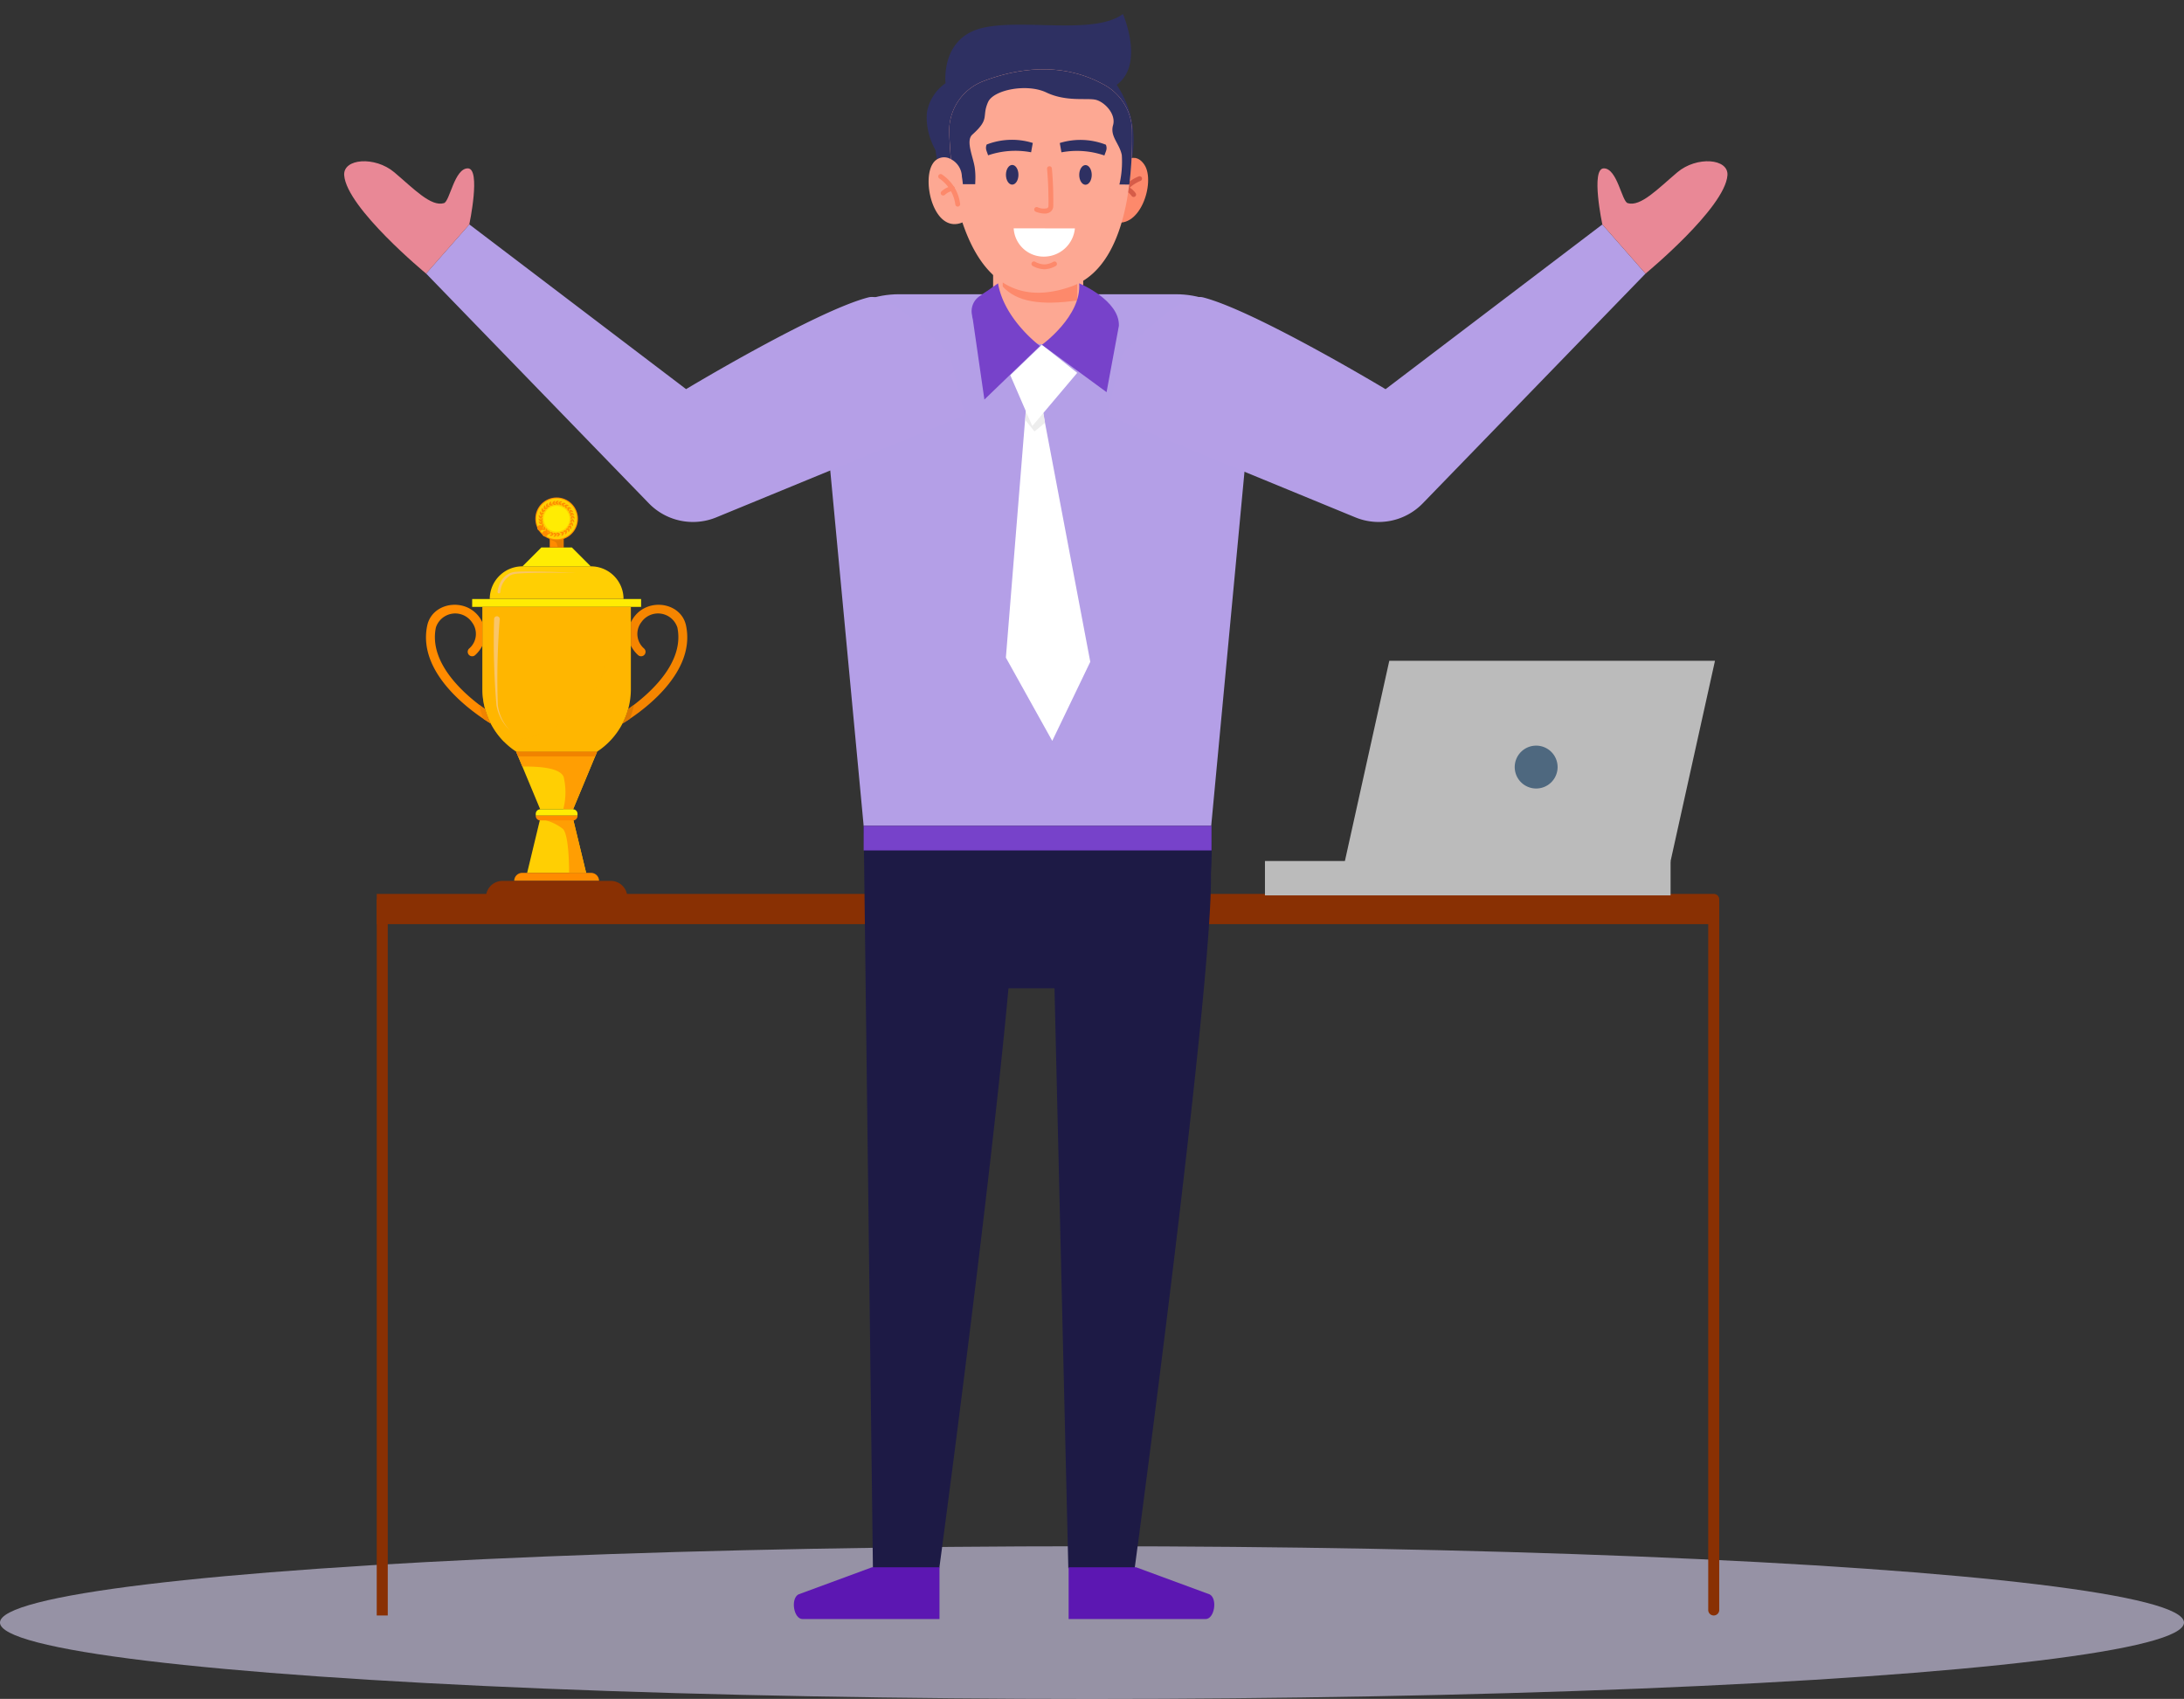 <svg xmlns="http://www.w3.org/2000/svg" width="215.033" height="167.285" viewBox="0 0 215.033 167.285">
  <rect x="0" y="0" width="215.033" height="167.285" fill="#333333" stroke="none"/>
  <g id="Group_995" data-name="Group 995" transform="translate(-112.115 -231.16)">
    <g id="Group_526" data-name="Group 526" transform="translate(-280.755 7.938)">
      <ellipse id="Ellipse_80" data-name="Ellipse 80" cx="107.517" cy="7.515" rx="107.517" ry="7.515" transform="translate(392.869 375.477)" fill="#d8d2f2" opacity="0.6"/>
    </g>
    <g id="Group_962" data-name="Group 962" transform="translate(-1029.873 -351.457)">
      <g id="Group_957" data-name="Group 957" transform="translate(1175.873 582.617)">
        <g id="Group_919" data-name="Group 919" transform="translate(3.208 88.022)">
          <g id="Group_916" data-name="Group 916" transform="translate(0)">
            <path id="Path_1315" data-name="Path 1315" d="M1325.768,1192.044H1194.125v-2.972h131.643a.537.537,0,0,1,.537.537v1.9A.537.537,0,0,1,1325.768,1192.044Z" transform="translate(-1194.125 -1189.072)" fill="#893003"/>
          </g>
          <g id="Group_917" data-name="Group 917" transform="translate(0 0.537)">
            <rect id="Rectangle_552" data-name="Rectangle 552" width="1.085" height="70.512" fill="#893003"/>
          </g>
          <g id="Group_918" data-name="Group 918" transform="translate(131.096 0.537)">
            <path id="Rectangle_553" data-name="Rectangle 553" d="M.542,0h0a.542.542,0,0,1,.542.542V69.97a.542.542,0,0,1-.542.542h0A.542.542,0,0,1,0,69.97V.542A.542.542,0,0,1,.542,0Z" fill="#893003"/>
          </g>
        </g>
        <g id="Group_920" data-name="Group 920" transform="translate(51.149 81.316)">
          <path id="Path_1316" data-name="Path 1316" d="M1501.06,1150.919h-34.219l.913,73.1h6.535s4.947-36.777,6.812-57.1h4.53l1.362,57.1h6.535s7.713-57.336,7.506-68.389A42.828,42.828,0,0,0,1501.06,1150.919Z" transform="translate(-1466.841 -1150.919)" fill="#1d1a45"/>
        </g>
        <g id="Group_923" data-name="Group 923" transform="translate(46.848 28.974)">
          <g id="Group_922" data-name="Group 922">
            <g id="Group_921" data-name="Group 921">
              <path id="Path_1317" data-name="Path 1317" d="M1480.9,905.505H1446.68l-4.272-45.452c-.383-3.708,3.2-6.89,7.758-6.89h27.246c4.558,0,8.141,3.182,7.758,6.89Z" transform="translate(-1442.379 -853.164)" fill="#b49fe7"/>
            </g>
          </g>
        </g>
        <g id="Group_926" data-name="Group 926" transform="translate(8.069 22.101)">
          <g id="Group_925" data-name="Group 925">
            <g id="Group_924" data-name="Group 924">
              <path id="Path_1318" data-name="Path 1318" d="M1274.825,832.837l-24.477,10.07a6.049,6.049,0,0,1-6.654-1.394L1221.775,818.9l4.253-4.839,21.344,16.22s12.823-7.714,17.956-9.034c2.3-.591,7.993,5.571,7.993,5.571Z" transform="translate(-1221.775 -814.066)" fill="#b59fe7"/>
            </g>
          </g>
        </g>
        <g id="Group_928" data-name="Group 928" transform="translate(44.277 154.325)">
          <g id="Group_927" data-name="Group 927">
            <path id="Path_1319" data-name="Path 1319" d="M1435.443,1566.246h6.644v5.1h-13.476c-.889,0-1.2-2-.416-2.428Z" transform="translate(-1427.748 -1566.246)" fill="#5c17b2"/>
          </g>
        </g>
        <g id="Group_930" data-name="Group 930" transform="translate(71.331 154.325)">
          <g id="Group_929" data-name="Group 929">
            <path id="Path_1320" data-name="Path 1320" d="M1588.295,1566.246h-6.645v5.1h13.476c.89,0,1.2-2,.417-2.428Z" transform="translate(-1581.65 -1566.246)" fill="#5c17b2"/>
          </g>
        </g>
        <g id="Group_931" data-name="Group 931" transform="translate(51.149 81.316)">
          <rect id="Rectangle_554" data-name="Rectangle 554" width="34.249" height="2.423" fill="#7742ca"/>
        </g>
        <g id="Group_932" data-name="Group 932" transform="translate(0 15.877)">
          <path id="Path_1321" data-name="Path 1321" d="M1188.195,784.884s1.173-5.523-.147-5.523-1.768,3.244-2.346,3.422c-1.271.391-2.982-1.418-4.888-3.031s-5.063-1.374-4.937.293c.244,3.226,8.065,9.678,8.065,9.678Z" transform="translate(-1175.873 -778.66)" fill="#e98896"/>
        </g>
        <g id="Group_935" data-name="Group 935" transform="translate(75.08 22.101)">
          <g id="Group_934" data-name="Group 934">
            <g id="Group_933" data-name="Group 933">
              <path id="Path_1322" data-name="Path 1322" d="M1602.98,832.837l24.478,10.07a6.049,6.049,0,0,0,6.654-1.394l21.919-22.608-4.252-4.839-21.344,16.22s-12.823-7.714-17.956-9.034c-2.3-.591-7.993,5.571-7.993,5.571Z" transform="translate(-1602.98 -814.066)" fill="#b59fe7"/>
            </g>
          </g>
        </g>
        <g id="Group_936" data-name="Group 936" transform="translate(123.398 15.877)">
          <path id="Path_1323" data-name="Path 1323" d="M1878.324,784.884s-1.173-5.523.147-5.523,1.768,3.244,2.346,3.422c1.271.391,2.982-1.418,4.888-3.031s5.063-1.374,4.937.293c-.244,3.226-8.065,9.678-8.065,9.678Z" transform="translate(-1877.844 -778.66)" fill="#e98896"/>
        </g>
        <g id="Group_940" data-name="Group 940" transform="translate(90.66 65.067)">
          <g id="Group_937" data-name="Group 937" transform="translate(7.841)">
            <path id="Path_1324" data-name="Path 1324" d="M1736.215,1078.34h32.068l4.4-19.855h-32.067Z" transform="translate(-1736.215 -1058.485)" fill="#bbb"/>
          </g>
          <g id="Group_938" data-name="Group 938" transform="translate(0 19.714)">
            <rect id="Rectangle_555" data-name="Rectangle 555" width="39.937" height="3.384" fill="#bbb"/>
          </g>
          <g id="Group_939" data-name="Group 939" transform="translate(24.592 8.35)">
            <path id="Path_1325" data-name="Path 1325" d="M1831.506,1108.1a2.111,2.111,0,1,0,2.111-2.111A2.111,2.111,0,0,0,1831.506,1108.1Z" transform="translate(-1831.506 -1105.986)" fill="#4e687f"/>
          </g>
        </g>
        <g id="Group_956" data-name="Group 956" transform="translate(54.137 0)">
          <circle id="Ellipse_89" data-name="Ellipse 89" cx="9.775" cy="9.775" r="9.775" transform="translate(0 13.824) rotate(-45)" fill="#2e3062"/>
          <path id="Path_1326" data-name="Path 1326" d="M1504.962,712.037s-3.1-2.551-2.787-6.138a4.4,4.4,0,0,1,1.832-2.886s-.5-4.3,3.4-5.381,11.139.715,14.067-1.43c0,0,2.413,5.507-1.125,7.281S1504.962,712.037,1504.962,712.037Z" transform="translate(-1498.933 -694.82)" fill="#2e3062"/>
          <g id="Group_944" data-name="Group 944" transform="translate(21.348 15.543)">
            <path id="Path_1327" data-name="Path 1327" d="M1605.886,777.792s1.552-2.062,2.7-.353-.488,6.749-3.3,5.513Z" transform="translate(-1605.282 -776.762)" fill="#fd896b"/>
            <g id="Group_941" data-name="Group 941" transform="translate(0.38 1.809)">
              <path id="Path_1328" data-name="Path 1328" d="M1607.683,789.875a.239.239,0,0,0,.23-.174,3.683,3.683,0,0,1,2.07-2.19.238.238,0,0,0-.168-.446,4.1,4.1,0,0,0-2.36,2.507.238.238,0,0,0,.165.294A.248.248,0,0,0,1607.683,789.875Z" transform="translate(-1607.445 -787.05)" fill="#d65c48"/>
            </g>
            <g id="Group_943" data-name="Group 943" transform="translate(1.219 2.742)">
              <g id="Group_942" data-name="Group 942">
                <path id="Path_1329" data-name="Path 1329" d="M1613.247,793.471a.235.235,0,0,0,.129-.038.238.238,0,0,0,.072-.329,2.172,2.172,0,0,0-.893-.722.238.238,0,1,0-.2.434,1.725,1.725,0,0,1,.687.545A.238.238,0,0,0,1613.247,793.471Z" transform="translate(-1612.219 -792.361)" fill="#d65c48"/>
              </g>
            </g>
          </g>
          <path id="Path_1330" data-name="Path 1330" d="M1539.332,836.193l-.009,5.015a6.136,6.136,0,0,0,5.26,2.9c2.4-.086,3.61-2.724,3.61-2.724l.008-4.822Z" transform="translate(-1529.57 -810.202)" fill="#fda893"/>
          <path id="Path_1331" data-name="Path 1331" d="M1544.722,836.2l0,2.225c1.354,1.508,3.764,1.888,7.331,1.368l.006-3.228Z" transform="translate(-1534.016 -810.211)" fill="#fd896b"/>
          <path id="Path_1332" data-name="Path 1332" d="M1514.768,733.441a48.8,48.8,0,0,0,.639,6.335c.092.486.2.944.312,1.354,1.049,3.7,3.677,10.038,11.071,7.411,3.266-1.159,4.785-4.792,5.465-8.488a35.744,35.744,0,0,0,.505-6.86,5.235,5.235,0,0,0-2.648-4.459c-4.357-2.48-8.962-1.566-11.994-.407A5.219,5.219,0,0,0,1514.768,733.441Z" transform="translate(-1509.327 -720.336)" fill="#fda893"/>
          <path id="Path_1333" data-name="Path 1333" d="M1587.583,781.771c0,.535.274.969.614.97s.617-.433.618-.968-.274-.97-.614-.97S1587.584,781.236,1587.583,781.771Z" transform="translate(-1569.346 -764.549)" fill="#2e3062"/>
          <path id="Path_1334" data-name="Path 1334" d="M1546.537,781.7c0,.535.274.97.615.97s.617-.433.617-.968-.274-.97-.614-.97S1546.538,781.165,1546.537,781.7Z" transform="translate(-1535.516 -764.491)" fill="#2e3062"/>
          <path id="Path_1335" data-name="Path 1335" d="M1581.234,767.029a6.9,6.9,0,0,0-4.54-.168l.163.917a8.328,8.328,0,0,1,4.233.311C1581.222,767.666,1581.4,767.464,1581.234,767.029Z" transform="translate(-1560.372 -752.779)" fill="#2e3062"/>
          <path id="Path_1336" data-name="Path 1336" d="M1535.43,766.957a6.9,6.9,0,0,1,4.54-.153l-.167.917a8.325,8.325,0,0,0-4.234.3C1535.44,767.594,1535.263,767.391,1535.43,766.957Z" transform="translate(-1526.305 -752.727)" fill="#2e3062"/>
          <g id="Group_947" data-name="Group 947" transform="translate(13.807 16.37)">
            <g id="Group_946" data-name="Group 946">
              <g id="Group_945" data-name="Group 945">
                <path id="Path_1337" data-name="Path 1337" d="M1563.392,786.125a2.534,2.534,0,0,1-.862-.183.238.238,0,0,1,.181-.441,1.431,1.431,0,0,0,.955.092.259.259,0,0,0,.118-.222,35.922,35.922,0,0,0-.138-3.649.238.238,0,0,1,.475-.038,35.347,35.347,0,0,1,.136,3.737.727.727,0,0,1-.347.581A1,1,0,0,1,1563.392,786.125Z" transform="translate(-1562.383 -781.465)" fill="#fd896b"/>
              </g>
            </g>
          </g>
          <path id="Path_1338" data-name="Path 1338" d="M1556.885,816.242a3.067,3.067,0,0,1-3.026,2.776,2.953,2.953,0,0,1-3-2.787Z" transform="translate(-1539.075 -793.75)" fill="#fff"/>
          <g id="Group_948" data-name="Group 948" transform="translate(13.536 25.743)">
            <path id="Path_1339" data-name="Path 1339" d="M1562.119,835.554a2.486,2.486,0,0,1-1.161-.328.238.238,0,1,1,.248-.407,2.025,2.025,0,0,0,.914.258,1.936,1.936,0,0,0,.867-.254.238.238,0,1,1,.249.406A2.385,2.385,0,0,1,1562.119,835.554Z" transform="translate(-1560.844 -834.784)" fill="#fd896b"/>
          </g>
          <path id="Path_1340" data-name="Path 1340" d="M1531.517,738.5a9.981,9.981,0,0,0,.234-2.9c-.23-1.151-1.181-1.829-.862-2.937s-.851-2.307-1.715-2.506-2.88.224-4.863-.722c-1.893-.9-5.189-.265-5.728.95-.652,1.471.232,1.612-1.544,3.2-.707.634.128,2.283.246,3.356a7.182,7.182,0,0,1,.04,1.264l-.008.269-2.122,0c-.231-1.663-.361-3.5-.432-5.03a5.219,5.219,0,0,1,3.352-5.113c3.033-1.16,7.635-2.075,11.995.407a5.233,5.233,0,0,1,2.647,4.459,37.952,37.952,0,0,1-.266,5.308Z" transform="translate(-1509.322 -720.334)" fill="#2e3062"/>
          <g id="Group_955" data-name="Group 955" transform="translate(3.408 15.502)">
            <path id="Path_1341" data-name="Path 1341" d="M1506.631,780.079a8.889,8.889,0,0,0-.127-1.657,1.993,1.993,0,0,0-1.111-1.739,1.305,1.305,0,0,0-1.741.435c-1.154,1.705.119,7.02,2.94,5.794Z" transform="translate(-1503.228 -776.528)" fill="#fda893"/>
            <g id="Group_951" data-name="Group 951" transform="translate(0.928 1.622)">
              <g id="Group_950" data-name="Group 950">
                <g id="Group_949" data-name="Group 949">
                  <path id="Path_1342" data-name="Path 1342" d="M1510.4,788.969a.239.239,0,0,1-.19-.216,3.684,3.684,0,0,0-1.592-2.559.238.238,0,0,1,.254-.4,4.1,4.1,0,0,1,1.814,2.926.239.239,0,0,1-.285.251Z" transform="translate(-1508.509 -785.755)" fill="#fd896b"/>
                </g>
              </g>
            </g>
            <g id="Group_954" data-name="Group 954" transform="translate(1.19 2.811)">
              <g id="Group_953" data-name="Group 953">
                <g id="Group_952" data-name="Group 952">
                  <path id="Path_1343" data-name="Path 1343" d="M1510.189,793.452a.236.236,0,0,1-.119-.063.238.238,0,0,1,0-.337,2.17,2.17,0,0,1,1.019-.53.238.238,0,1,1,.1.465,1.721,1.721,0,0,0-.782.4A.238.238,0,0,1,1510.189,793.452Z" transform="translate(-1509.997 -792.517)" fill="#fd896b"/>
                </g>
              </g>
            </g>
          </g>
        </g>
      </g>
      <g id="Group_960" data-name="Group 960" transform="translate(1183.929 631.602)">
        <path id="Path_1344" data-name="Path 1344" d="M1282.879,1147.181h-3.253l-1.276,5.3h5.812Z" transform="translate(-1268.391 -1115.507)" fill="#ffcf03"/>
        <path id="Path_1345" data-name="Path 1345" d="M1288.469,1152.476h1.677l-1.283-5.3h-3.253a4.812,4.812,0,0,1,2.252.97C1288.382,1148.683,1288.463,1151.169,1288.469,1152.476Z" transform="translate(-1274.376 -1115.507)" fill="#ff9e03"/>
        <path id="Path_1346" data-name="Path 1346" d="M1332.34,1037.375c1.989-1.41,5.579-4.5,4.844-8.033a2,2,0,0,0-3.549-.519,1.893,1.893,0,0,0,.277,2.592.438.438,0,0,1-.6.641,3.18,3.18,0,0,1-.709-.937v-2.283c1.205-2.548,4.92-2.154,5.437.328,1.026,4.926-4.9,8.812-6.259,9.633A7.308,7.308,0,0,0,1332.34,1037.375Z" transform="translate(-1312.432 -1016.538)" fill="#f58500"/>
        <path id="Path_1347" data-name="Path 1347" d="M1247.574,1023.879v.774h16.632v-.774Z" transform="translate(-1243.026 -1013.88)" fill="#ffec03"/>
        <path id="Path_1348" data-name="Path 1348" d="M1267.376,1005.6h-6.746a3.212,3.212,0,0,0-3.213,3.212h13.171A3.212,3.212,0,0,0,1267.376,1005.6Z" transform="translate(-1251.138 -998.819)" fill="#ffcf03"/>
        <path id="Path_1349" data-name="Path 1349" d="M1280.6,995.013h-3.008l-1.862,1.862h6.731Z" transform="translate(-1266.234 -990.089)" fill="#ffec03"/>
        <path id="Path_1350" data-name="Path 1350" d="M1291,988.846v1.084h1.365v-1.084Z" transform="translate(-1278.815 -985.006)" fill="#ff8b00"/>
        <path id="Path_1351" data-name="Path 1351" d="M1291,989.177c.277.052.6.156.683.365a1.58,1.58,0,0,1,.095.389h.588v-1.084H1291Z" transform="translate(-1278.815 -985.006)" fill="#e67d00"/>
        <path id="Path_1352" data-name="Path 1352" d="M1253.305,1028.282v8.1a7.354,7.354,0,0,0,3.327,6.157h7.963a7.353,7.353,0,0,0,3.327-6.157v-8.1Z" transform="translate(-1247.749 -1017.509)" fill="#ffb600"/>
        <path id="Path_1353" data-name="Path 1353" d="M1253.305,1036.386a7.336,7.336,0,0,0,2.116,5.164,11.291,11.291,0,0,0,10.528-13.268h-12.644Z" transform="translate(-1247.749 -1017.509)" fill="#ffb600" opacity="0.49" style="mix-blend-mode: screen;isolation: isolate"/>
        <path id="Path_1354" data-name="Path 1354" d="M1272.231,1109.41l2.363,5.671h3.239l2.36-5.671Z" transform="translate(-1263.348 -1084.376)" fill="#ffcf03"/>
        <path id="Path_1355" data-name="Path 1355" d="M1272.841,1110.874c1.645-.028,3.653.117,4.054.989a6.475,6.475,0,0,1-.034,3.218h.972l2.36-5.671h-7.963Z" transform="translate(-1263.348 -1084.376)" fill="#ff9e03"/>
        <path id="Path_1356" data-name="Path 1356" d="M1286.861,1141.668h-3.234a.448.448,0,0,0-.438.457v.167h4.11v-.167A.448.448,0,0,0,1286.861,1141.668Z" transform="translate(-1272.38 -1110.964)" fill="#ffec03"/>
        <path id="Path_1357" data-name="Path 1357" d="M1283.189,1145.219v.014a.448.448,0,0,0,.438.457h3.234a.448.448,0,0,0,.438-.457v-.014Z" transform="translate(-1272.38 -1113.89)" fill="#ff8b00"/>
        <path id="Path_1358" data-name="Path 1358" d="M1278.687,1177.3h-6.775a.788.788,0,0,0-.789.788h8.352A.788.788,0,0,0,1278.687,1177.3Z" transform="translate(-1262.435 -1140.335)" fill="#ff8b00"/>
        <path id="Path_1359" data-name="Path 1359" d="M1267.594,1181.789H1256.92a1.621,1.621,0,0,0-1.621,1.621h13.916A1.621,1.621,0,0,0,1267.594,1181.789Z" transform="translate(-1249.393 -1144.032)" fill="#893003"/>
        <path id="Path_1360" data-name="Path 1360" d="M1227.519,1037.375c-1.989-1.41-5.579-4.5-4.844-8.033a2,2,0,0,1,3.549-.519,1.892,1.892,0,0,1-.277,2.592.438.438,0,0,0,.6.641,3.187,3.187,0,0,0,.709-.937v-2.283c-1.205-2.548-4.921-2.154-5.437.328-1.026,4.926,4.9,8.812,6.259,9.633A7.317,7.317,0,0,1,1227.519,1037.375Z" transform="translate(-1221.699 -1016.538)" fill="#ff8b00"/>
        <g id="Group_958" data-name="Group 958" transform="translate(19.351 20.415)">
          <path id="Path_1361" data-name="Path 1361" d="M1332.34,1083.559a7.305,7.305,0,0,1-.557,1.421c.173-.1.421-.259.718-.459a7.788,7.788,0,0,0,.413-1.384C1332.713,1083.291,1332.52,1083.432,1332.34,1083.559Z" transform="translate(-1331.783 -1083.137)" fill="#db7700"/>
        </g>
        <path id="Path_1362" data-name="Path 1362" d="M1272.422,1109.871H1280l.192-.461h-7.963Z" transform="translate(-1263.348 -1084.376)" fill="#f08300"/>
        <g id="Group_959" data-name="Group 959" transform="translate(5.246 20.415)">
          <path id="Path_1363" data-name="Path 1363" d="M1251.544,1083.137a7.791,7.791,0,0,0,.413,1.384c.3.2.545.354.719.459a7.307,7.307,0,0,1-.558-1.421C1251.938,1083.432,1251.745,1083.291,1251.544,1083.137Z" transform="translate(-1251.544 -1083.137)" fill="#f08300"/>
        </g>
        <circle id="Ellipse_90" data-name="Ellipse 90" cx="2.099" cy="2.099" r="2.099" transform="translate(10.766 0)" fill="#ff8b00"/>
        <circle id="Ellipse_91" data-name="Ellipse 91" cx="2.007" cy="2.007" r="2.007" transform="translate(10.858 0.092)" fill="#ffcf03"/>
        <circle id="Ellipse_92" data-name="Ellipse 92" cx="1.268" cy="1.268" r="1.268" transform="translate(11.596 0.83)" fill="#ffec03"/>
        <path id="Path_1364" data-name="Path 1364" d="M1288.105,970.648c0-.022,0-.061-.007-.225a.293.293,0,0,0,.231.181.3.3,0,0,0-.253-.291,1.561,1.561,0,0,0-.039-.155.314.314,0,0,0,.237.113.3.3,0,0,0-.285-.247,1.516,1.516,0,0,0-.076-.16.31.31,0,0,0,.265.094.337.337,0,0,0-.126-.164.33.33,0,0,0-.2-.039,1.572,1.572,0,0,0-.112-.15.315.315,0,0,0,.261.017.3.3,0,0,0-.36-.124,1.562,1.562,0,0,0-.163-.14.314.314,0,0,0,.261-.046.3.3,0,0,0-.378-.034,1.586,1.586,0,0,0-.147-.08.318.318,0,0,0,.225-.1.3.3,0,0,0-.373.034,1.6,1.6,0,0,0-.216-.06.3.3,0,0,0,.241-.153.3.3,0,0,0-.36.133,1.6,1.6,0,0,0-.174-.012.3.3,0,0,0,.2-.187.3.3,0,0,0-.335.19c-.038,0-.076.007-.113.012a.332.332,0,0,0,.1-.194.3.3,0,0,0-.276.229,1.531,1.531,0,0,0-.177.058.325.325,0,0,0,.062-.224.3.3,0,0,0-.214.293,1.586,1.586,0,0,0-.155.092.323.323,0,0,0,.007-.234.3.3,0,0,0-.138.333q-.046.039-.089.08a.339.339,0,0,0-.037-.2.3.3,0,0,0-.088.339q-.048.06-.091.124a.338.338,0,0,0-.077-.2.3.3,0,0,0-.016.355,1.58,1.58,0,0,0-.073.17.319.319,0,0,0-.125-.192.3.3,0,0,0,.075.355,1.623,1.623,0,0,0-.033.18.321.321,0,0,0-.172-.165.3.3,0,0,0,.16.326c0,.04,0,.082,0,.125a.337.337,0,0,0-.181-.113.3.3,0,0,0,.2.294c.008.044.017.087.029.129a.317.317,0,0,0-.219-.117.3.3,0,0,0,.268.268,1.571,1.571,0,0,0,.073.164.278.278,0,1,0,.069.12,2.255,2.255,0,0,0,.134.185.294.294,0,0,0-.292-.029.3.3,0,0,0,.369.111,1.511,1.511,0,0,0,.125.113.281.281,0,1,0,.109.082,1.525,1.525,0,0,0,.135.082.382.382,0,0,0,.033.025.294.294,0,0,0-.281.082.338.338,0,0,0,.2.054.316.316,0,0,0,.186-.094,1.543,1.543,0,0,0,.163.059.307.307,0,0,0,.053.025.294.294,0,0,0-.255.145.338.338,0,0,0,.207.006.31.31,0,0,0,.159-.136,1.644,1.644,0,0,0,.183.022.3.3,0,0,0,.042.007.294.294,0,0,0-.212.2.3.3,0,0,0,.323-.207q.075,0,.148-.012a.314.314,0,0,0-.133.212.3.3,0,0,0,.283-.238,1.575,1.575,0,0,0,.258-.082.316.316,0,0,0-.088.242.3.3,0,0,0,.221-.306,1.5,1.5,0,0,0,.2-.127.294.294,0,0,0-.052.288.3.3,0,0,0,.14-.359c.075-.065.1-.1.162-.157a.3.3,0,0,0,.019.293.3.3,0,0,0,.05-.382c.031-.042.061-.085.088-.13a.316.316,0,0,0,.075.249.3.3,0,0,0,0-.377,1.546,1.546,0,0,0,.075-.181.3.3,0,0,0,.123.242.3.3,0,0,0-.085-.372c.029-.116.026-.147.042-.23a.294.294,0,0,0,.18.231.338.338,0,0,0-.023-.206A.331.331,0,0,0,1288.105,970.648Zm-.025.011a.292.292,0,0,0-.173.321.345.345,0,0,0,.154-.116q-.01.064-.026.126a.3.3,0,0,0-.252.272.337.337,0,0,0,.2-.1c-.016.043-.035.085-.055.126a.3.3,0,0,0-.308.217.327.327,0,0,0,.221-.063q-.035.056-.075.108a.3.3,0,0,0-.328.167.346.346,0,0,0,.188-.008q-.042.042-.088.082a.3.3,0,0,0-.358.083.342.342,0,0,0,.2.036q-.057.037-.117.069a.3.3,0,0,0-.375-.01.323.323,0,0,0,.219.082,1.528,1.528,0,0,1-.223.07.333.333,0,0,0-.163-.119.339.339,0,0,0-.206.017.318.318,0,0,0,.2.131c-.047.006-.1.009-.143.01a.3.3,0,0,0-.339-.143.35.35,0,0,0,.118.134c-.038,0-.075-.01-.113-.018a.293.293,0,0,0-.291-.213.351.351,0,0,0,.08.156q-.056-.019-.109-.042a.293.293,0,0,0-.233-.276.346.346,0,0,0,.047.18c-.026-.016-.05-.031-.075-.048a.3.3,0,0,0-.165-.332.332.332,0,0,0,.021.22q-.046-.04-.089-.084a.3.3,0,0,0-.112-.35.345.345,0,0,0-.022.193c-.025-.033-.048-.067-.07-.1a.3.3,0,0,0-.02-.371.329.329,0,0,0-.067.212c-.018-.038-.035-.078-.05-.118a.3.3,0,0,0,.069-.367.312.312,0,0,0-.118.216c-.01-.036-.018-.073-.025-.111a.289.289,0,0,0,.144-.154.336.336,0,0,0,0-.207.3.3,0,0,0-.151.251c0-.01-.007-.02-.011-.03a1.448,1.448,0,0,1-.007-.163.325.325,0,0,0,.16-.133.337.337,0,0,0,.031-.2.308.308,0,0,0-.183.2,1.546,1.546,0,0,1,.033-.2.323.323,0,0,0,.188-.089.338.338,0,0,0,.08-.191.3.3,0,0,0-.237.172,1.454,1.454,0,0,1,.087-.219.282.282,0,0,0,.209-.036.337.337,0,0,0,.123-.167.305.305,0,0,0-.271.111.291.291,0,0,0,.01-.036,1.588,1.588,0,0,1,.107-.153.268.268,0,0,0,.215.012.339.339,0,0,0,.153-.139.3.3,0,0,0-.288.055.311.311,0,0,0,.021-.042c.035-.036.072-.071.11-.1a.3.3,0,0,0,.207.035.338.338,0,0,0,.173-.113.3.3,0,0,0-.285,0,1.529,1.529,0,0,1,.184-.115.324.324,0,0,0,.192.08.338.338,0,0,0,.2-.068.3.3,0,0,0-.278-.065,1.568,1.568,0,0,1,.213-.075.3.3,0,0,0,.167.128.337.337,0,0,0,.206-.02.3.3,0,0,0-.263-.128l.02-.009a1.579,1.579,0,0,1,.174-.021.3.3,0,0,0,.331.161.334.334,0,0,0-.149-.162c.04,0,.081.006.12.011a.3.3,0,0,0,.3.213.339.339,0,0,0-.11-.175h0q.065.017.128.04a.3.3,0,0,0,.241.291.311.311,0,0,0-.1-.232,1.527,1.527,0,0,1,.152.083.3.3,0,0,0,.183.326.324.324,0,0,0-.036-.223,1.618,1.618,0,0,1,.129.114.3.3,0,0,0,.1.359.328.328,0,0,0,.017-.23,1.583,1.583,0,0,1,.094.13.292.292,0,0,0,.017.364.337.337,0,0,0,.072-.207c.016.033.031.066.045.1a.3.3,0,0,0-.042.373.324.324,0,0,0,.1-.2c.011.041.021.083.029.125a.3.3,0,0,0-.092.354.349.349,0,0,0,.117-.139C1288.081,970.582,1288.081,970.62,1288.08,970.659Z" transform="translate(-1273.689 -968.525)" fill="#ff8b00"/>
        <path id="Path_1365" data-name="Path 1365" d="M1260.145,1042.294a4.346,4.346,0,0,0,1.185,2.485,4.4,4.4,0,0,1-1.321-2.462,74.93,74.93,0,0,1-.231-8.481.277.277,0,1,1,.553.02A75.022,75.022,0,0,0,1260.145,1042.294Z" transform="translate(-1253.071 -1021.862)" fill="#f9c569" style="mix-blend-mode: screen;isolation: isolate"/>
        <path id="Path_1366" data-name="Path 1366" d="M1262.137,1009.367a1.79,1.79,0,0,1,1.412-.885c1.1-.1,4.883.048,5.995.092-1.091-.009-4.891-.037-5.973.1-.088.01-.169.034-.254.05s-.161.057-.241.084a2.066,2.066,0,0,0-1.03,1.669.138.138,0,1,1-.276-.024A2.752,2.752,0,0,1,1262.137,1009.367Z" transform="translate(-1254.724 -1001.161)" fill="#f9c569" style="mix-blend-mode: screen;isolation: isolate"/>
      </g>
      <g id="Group_961" data-name="Group 961" transform="translate(1241.025 616.566)">
        <path id="Path_1367" data-name="Path 1367" d="M1554.811,935.589l-3.744,7.788-4.566-8.2,1.987-24.616.107-1.189,1.434-.112.1,1.617Z" transform="translate(-1546.501 -904.372)" fill="#fff"/>
        <path id="Path_1368" data-name="Path 1368" d="M1559.319,917.746l-1.035.849-.9-1.124.107-1.188,1.582-.124Z" transform="translate(-1555.469 -910.06)" fill="#ededed"/>
        <path id="Path_1369" data-name="Path 1369" d="M1548.955,884.459l2.169,5.01,4.423-5.236-3.472-2.767Z" transform="translate(-1548.523 -881.467)" fill="#fff"/>
      </g>
      <path id="Path_1370" data-name="Path 1370" d="M1530,847.049l-1.011.715a8.158,8.158,0,0,0-.712.491,1.781,1.781,0,0,0-.833,1.938,2.336,2.336,0,0,0,.073.4h0l1.14,7.9,5.472-5.28S1530.6,850.616,1530,847.049Z" transform="translate(-289.747 -236.533)" fill="#7742ca"/>
      <path id="Path_1371" data-name="Path 1371" d="M1570.371,847.049s3.993,1.66,3.909,4.18l-1.213,6.536L1566.7,853.1S1570.623,850.275,1570.371,847.049Z" transform="translate(-322.128 -236.533)" fill="#7742ca"/>
    </g>
  </g>
</svg>
